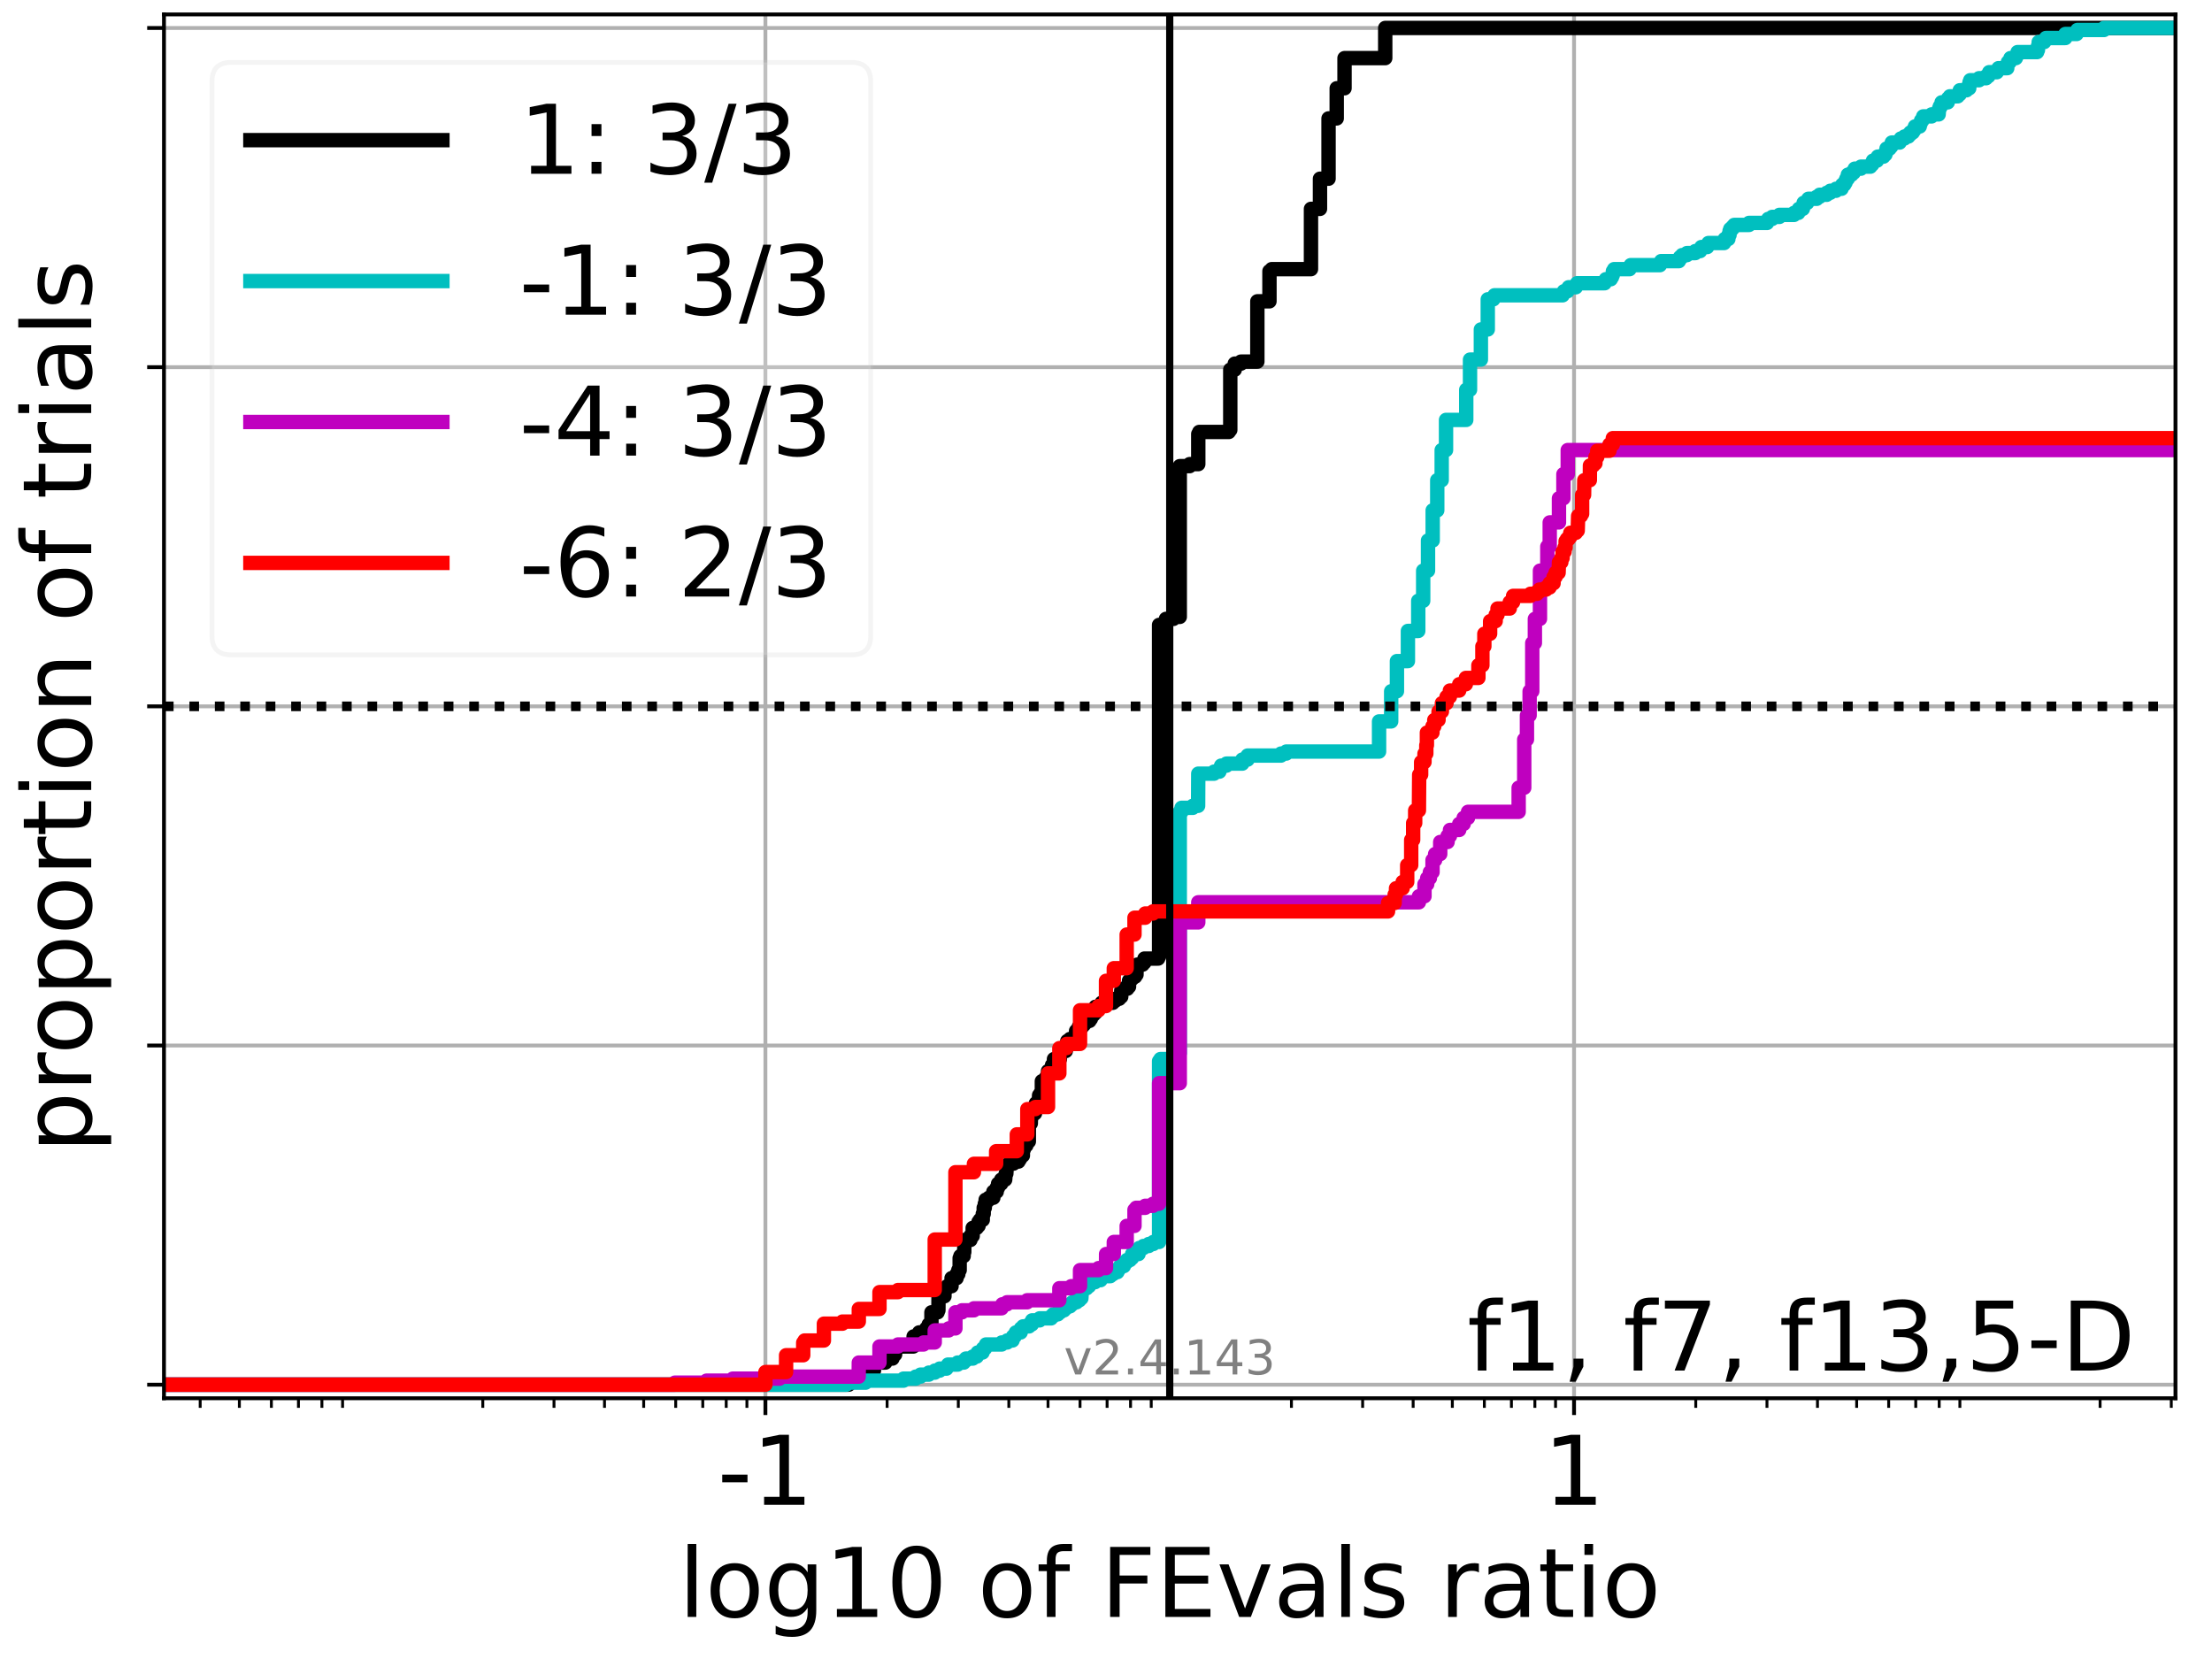 <?xml version="1.0" encoding="utf-8" standalone="no"?>
<!DOCTYPE svg PUBLIC "-//W3C//DTD SVG 1.1//EN"
  "http://www.w3.org/Graphics/SVG/1.1/DTD/svg11.dtd">
<!-- Created with matplotlib (https://matplotlib.org/) -->
<svg height="345.6pt" version="1.1" viewBox="0 0 460.8 345.6" width="460.8pt" xmlns="http://www.w3.org/2000/svg" xmlns:xlink="http://www.w3.org/1999/xlink">
 <defs>
  <style type="text/css">*{stroke-linecap:butt;stroke-linejoin:round;}</style>
 </defs>
 <g id="figure_1">
  <g id="patch_1">
   <path d="M 0 345.6 
L 460.8 345.6 
L 460.8 0 
L 0 0 
z
" style="fill:#ffffff;"/>
  </g>
  <g id="axes_1">
   <g id="patch_2">
    <path d="M 34.16 291.28 
L 453.192 291.28 
L 453.192 3 
L 34.16 3 
z
" style="fill:#ffffff;"/>
   </g>
   <g id="matplotlib.axis_1">
    <g id="xtick_1">
     <g id="line2d_1">
      <path clip-path="url(#p3377557154)" d="M 159.448 291.28 
L 159.448 3 
" style="fill:none;stroke:#b0b0b0;stroke-linecap:square;stroke-width:0.8;"/>
     </g>
     <g id="line2d_2">
      <defs>
       <path d="M 0 0 
L 0 3.5 
" id="mb25d0f4132" style="stroke:#000000;stroke-width:0.8;"/>
      </defs>
      <g>
       <use style="stroke:#000000;stroke-width:0.8;" x="159.448" xlink:href="#mb25d0f4132" y="291.28"/>
      </g>
     </g>
     <g id="text_1">
      <!-- -1 -->
      <g transform="translate(149.477 313.477)scale(0.2 -0.2)">
       <defs>
        <path d="M 4.891 31.391 
L 31.203 31.391 
L 31.203 23.391 
L 4.891 23.391 
z
" id="DejaVuSans-45"/>
        <path d="M 12.406 8.297 
L 28.516 8.297 
L 28.516 63.922 
L 10.984 60.406 
L 10.984 69.391 
L 28.422 72.906 
L 38.281 72.906 
L 38.281 8.297 
L 54.391 8.297 
L 54.391 0 
L 12.406 0 
z
" id="DejaVuSans-49"/>
       </defs>
       <use xlink:href="#DejaVuSans-45"/>
       <use x="36.084" xlink:href="#DejaVuSans-49"/>
      </g>
     </g>
    </g>
    <g id="xtick_2">
     <g id="line2d_3">
      <path clip-path="url(#p3377557154)" d="M 327.904 291.28 
L 327.904 3 
" style="fill:none;stroke:#b0b0b0;stroke-linecap:square;stroke-width:0.8;"/>
     </g>
     <g id="line2d_4">
      <g>
       <use style="stroke:#000000;stroke-width:0.8;" x="327.904" xlink:href="#mb25d0f4132" y="291.28"/>
      </g>
     </g>
     <g id="text_2">
      <!-- 1 -->
      <g transform="translate(321.542 313.477)scale(0.2 -0.2)">
       <use xlink:href="#DejaVuSans-49"/>
      </g>
     </g>
    </g>
    <g id="xtick_3">
     <g id="line2d_5">
      <defs>
       <path d="M 0 0 
L 0 2 
" id="meb11de35b5" style="stroke:#000000;stroke-width:0.6;"/>
      </defs>
      <g>
       <use style="stroke:#000000;stroke-width:0.6;" x="41.702" xlink:href="#meb11de35b5" y="291.28"/>
      </g>
     </g>
    </g>
    <g id="xtick_4">
     <g id="line2d_6">
      <g>
       <use style="stroke:#000000;stroke-width:0.6;" x="49.864" xlink:href="#meb11de35b5" y="291.28"/>
      </g>
     </g>
    </g>
    <g id="xtick_5">
     <g id="line2d_7">
      <g>
       <use style="stroke:#000000;stroke-width:0.6;" x="56.534" xlink:href="#meb11de35b5" y="291.28"/>
      </g>
     </g>
    </g>
    <g id="xtick_6">
     <g id="line2d_8">
      <g>
       <use style="stroke:#000000;stroke-width:0.6;" x="62.172" xlink:href="#meb11de35b5" y="291.28"/>
      </g>
     </g>
    </g>
    <g id="xtick_7">
     <g id="line2d_9">
      <g>
       <use style="stroke:#000000;stroke-width:0.6;" x="67.057" xlink:href="#meb11de35b5" y="291.28"/>
      </g>
     </g>
    </g>
    <g id="xtick_8">
     <g id="line2d_10">
      <g>
       <use style="stroke:#000000;stroke-width:0.6;" x="71.366" xlink:href="#meb11de35b5" y="291.28"/>
      </g>
     </g>
    </g>
    <g id="xtick_9">
     <g id="line2d_11">
      <g>
       <use style="stroke:#000000;stroke-width:0.6;" x="100.575" xlink:href="#meb11de35b5" y="291.28"/>
      </g>
     </g>
    </g>
    <g id="xtick_10">
     <g id="line2d_12">
      <g>
       <use style="stroke:#000000;stroke-width:0.6;" x="115.407" xlink:href="#meb11de35b5" y="291.28"/>
      </g>
     </g>
    </g>
    <g id="xtick_11">
     <g id="line2d_13">
      <g>
       <use style="stroke:#000000;stroke-width:0.6;" x="125.93" xlink:href="#meb11de35b5" y="291.28"/>
      </g>
     </g>
    </g>
    <g id="xtick_12">
     <g id="line2d_14">
      <g>
       <use style="stroke:#000000;stroke-width:0.6;" x="134.093" xlink:href="#meb11de35b5" y="291.28"/>
      </g>
     </g>
    </g>
    <g id="xtick_13">
     <g id="line2d_15">
      <g>
       <use style="stroke:#000000;stroke-width:0.6;" x="140.762" xlink:href="#meb11de35b5" y="291.28"/>
      </g>
     </g>
    </g>
    <g id="xtick_14">
     <g id="line2d_16">
      <g>
       <use style="stroke:#000000;stroke-width:0.6;" x="146.401" xlink:href="#meb11de35b5" y="291.28"/>
      </g>
     </g>
    </g>
    <g id="xtick_15">
     <g id="line2d_17">
      <g>
       <use style="stroke:#000000;stroke-width:0.6;" x="151.285" xlink:href="#meb11de35b5" y="291.28"/>
      </g>
     </g>
    </g>
    <g id="xtick_16">
     <g id="line2d_18">
      <g>
       <use style="stroke:#000000;stroke-width:0.6;" x="155.594" xlink:href="#meb11de35b5" y="291.28"/>
      </g>
     </g>
    </g>
    <g id="xtick_17">
     <g id="line2d_19">
      <g>
       <use style="stroke:#000000;stroke-width:0.6;" x="184.803" xlink:href="#meb11de35b5" y="291.28"/>
      </g>
     </g>
    </g>
    <g id="xtick_18">
     <g id="line2d_20">
      <g>
       <use style="stroke:#000000;stroke-width:0.6;" x="199.635" xlink:href="#meb11de35b5" y="291.28"/>
      </g>
     </g>
    </g>
    <g id="xtick_19">
     <g id="line2d_21">
      <g>
       <use style="stroke:#000000;stroke-width:0.6;" x="210.158" xlink:href="#meb11de35b5" y="291.28"/>
      </g>
     </g>
    </g>
    <g id="xtick_20">
     <g id="line2d_22">
      <g>
       <use style="stroke:#000000;stroke-width:0.6;" x="218.321" xlink:href="#meb11de35b5" y="291.28"/>
      </g>
     </g>
    </g>
    <g id="xtick_21">
     <g id="line2d_23">
      <g>
       <use style="stroke:#000000;stroke-width:0.6;" x="224.99" xlink:href="#meb11de35b5" y="291.28"/>
      </g>
     </g>
    </g>
    <g id="xtick_22">
     <g id="line2d_24">
      <g>
       <use style="stroke:#000000;stroke-width:0.6;" x="230.629" xlink:href="#meb11de35b5" y="291.28"/>
      </g>
     </g>
    </g>
    <g id="xtick_23">
     <g id="line2d_25">
      <g>
       <use style="stroke:#000000;stroke-width:0.6;" x="235.513" xlink:href="#meb11de35b5" y="291.28"/>
      </g>
     </g>
    </g>
    <g id="xtick_24">
     <g id="line2d_26">
      <g>
       <use style="stroke:#000000;stroke-width:0.6;" x="239.822" xlink:href="#meb11de35b5" y="291.28"/>
      </g>
     </g>
    </g>
    <g id="xtick_25">
     <g id="line2d_27">
      <g>
       <use style="stroke:#000000;stroke-width:0.6;" x="269.031" xlink:href="#meb11de35b5" y="291.28"/>
      </g>
     </g>
    </g>
    <g id="xtick_26">
     <g id="line2d_28">
      <g>
       <use style="stroke:#000000;stroke-width:0.6;" x="283.863" xlink:href="#meb11de35b5" y="291.28"/>
      </g>
     </g>
    </g>
    <g id="xtick_27">
     <g id="line2d_29">
      <g>
       <use style="stroke:#000000;stroke-width:0.6;" x="294.386" xlink:href="#meb11de35b5" y="291.28"/>
      </g>
     </g>
    </g>
    <g id="xtick_28">
     <g id="line2d_30">
      <g>
       <use style="stroke:#000000;stroke-width:0.6;" x="302.549" xlink:href="#meb11de35b5" y="291.28"/>
      </g>
     </g>
    </g>
    <g id="xtick_29">
     <g id="line2d_31">
      <g>
       <use style="stroke:#000000;stroke-width:0.6;" x="309.218" xlink:href="#meb11de35b5" y="291.28"/>
      </g>
     </g>
    </g>
    <g id="xtick_30">
     <g id="line2d_32">
      <g>
       <use style="stroke:#000000;stroke-width:0.6;" x="314.857" xlink:href="#meb11de35b5" y="291.28"/>
      </g>
     </g>
    </g>
    <g id="xtick_31">
     <g id="line2d_33">
      <g>
       <use style="stroke:#000000;stroke-width:0.6;" x="319.742" xlink:href="#meb11de35b5" y="291.28"/>
      </g>
     </g>
    </g>
    <g id="xtick_32">
     <g id="line2d_34">
      <g>
       <use style="stroke:#000000;stroke-width:0.6;" x="324.05" xlink:href="#meb11de35b5" y="291.28"/>
      </g>
     </g>
    </g>
    <g id="xtick_33">
     <g id="line2d_35">
      <g>
       <use style="stroke:#000000;stroke-width:0.6;" x="353.259" xlink:href="#meb11de35b5" y="291.28"/>
      </g>
     </g>
    </g>
    <g id="xtick_34">
     <g id="line2d_36">
      <g>
       <use style="stroke:#000000;stroke-width:0.6;" x="368.091" xlink:href="#meb11de35b5" y="291.28"/>
      </g>
     </g>
    </g>
    <g id="xtick_35">
     <g id="line2d_37">
      <g>
       <use style="stroke:#000000;stroke-width:0.6;" x="378.615" xlink:href="#meb11de35b5" y="291.28"/>
      </g>
     </g>
    </g>
    <g id="xtick_36">
     <g id="line2d_38">
      <g>
       <use style="stroke:#000000;stroke-width:0.6;" x="386.777" xlink:href="#meb11de35b5" y="291.28"/>
      </g>
     </g>
    </g>
    <g id="xtick_37">
     <g id="line2d_39">
      <g>
       <use style="stroke:#000000;stroke-width:0.6;" x="393.446" xlink:href="#meb11de35b5" y="291.28"/>
      </g>
     </g>
    </g>
    <g id="xtick_38">
     <g id="line2d_40">
      <g>
       <use style="stroke:#000000;stroke-width:0.6;" x="399.085" xlink:href="#meb11de35b5" y="291.28"/>
      </g>
     </g>
    </g>
    <g id="xtick_39">
     <g id="line2d_41">
      <g>
       <use style="stroke:#000000;stroke-width:0.6;" x="403.97" xlink:href="#meb11de35b5" y="291.28"/>
      </g>
     </g>
    </g>
    <g id="xtick_40">
     <g id="line2d_42">
      <g>
       <use style="stroke:#000000;stroke-width:0.6;" x="408.278" xlink:href="#meb11de35b5" y="291.28"/>
      </g>
     </g>
    </g>
    <g id="xtick_41">
     <g id="line2d_43">
      <g>
       <use style="stroke:#000000;stroke-width:0.6;" x="437.488" xlink:href="#meb11de35b5" y="291.28"/>
      </g>
     </g>
    </g>
    <g id="xtick_42">
     <g id="line2d_44">
      <g>
       <use style="stroke:#000000;stroke-width:0.6;" x="452.319" xlink:href="#meb11de35b5" y="291.28"/>
      </g>
     </g>
    </g>
    <g id="text_3">
     <!-- log10 of FEvals ratio -->
     <g transform="translate(141.371 336.833)scale(0.2 -0.2)">
      <defs>
       <path d="M 9.422 75.984 
L 18.406 75.984 
L 18.406 0 
L 9.422 0 
z
" id="DejaVuSans-108"/>
       <path d="M 30.609 48.391 
Q 23.391 48.391 19.188 42.75 
Q 14.984 37.109 14.984 27.297 
Q 14.984 17.484 19.156 11.844 
Q 23.344 6.203 30.609 6.203 
Q 37.797 6.203 41.984 11.859 
Q 46.188 17.531 46.188 27.297 
Q 46.188 37.016 41.984 42.703 
Q 37.797 48.391 30.609 48.391 
z
M 30.609 56 
Q 42.328 56 49.016 48.375 
Q 55.719 40.766 55.719 27.297 
Q 55.719 13.875 49.016 6.219 
Q 42.328 -1.422 30.609 -1.422 
Q 18.844 -1.422 12.172 6.219 
Q 5.516 13.875 5.516 27.297 
Q 5.516 40.766 12.172 48.375 
Q 18.844 56 30.609 56 
z
" id="DejaVuSans-111"/>
       <path d="M 45.406 27.984 
Q 45.406 37.75 41.375 43.109 
Q 37.359 48.484 30.078 48.484 
Q 22.859 48.484 18.828 43.109 
Q 14.797 37.75 14.797 27.984 
Q 14.797 18.266 18.828 12.891 
Q 22.859 7.516 30.078 7.516 
Q 37.359 7.516 41.375 12.891 
Q 45.406 18.266 45.406 27.984 
z
M 54.391 6.781 
Q 54.391 -7.172 48.188 -13.984 
Q 42 -20.797 29.203 -20.797 
Q 24.469 -20.797 20.266 -20.094 
Q 16.062 -19.391 12.109 -17.922 
L 12.109 -9.188 
Q 16.062 -11.328 19.922 -12.344 
Q 23.781 -13.375 27.781 -13.375 
Q 36.625 -13.375 41.016 -8.766 
Q 45.406 -4.156 45.406 5.172 
L 45.406 9.625 
Q 42.625 4.781 38.281 2.391 
Q 33.938 0 27.875 0 
Q 17.828 0 11.672 7.656 
Q 5.516 15.328 5.516 27.984 
Q 5.516 40.672 11.672 48.328 
Q 17.828 56 27.875 56 
Q 33.938 56 38.281 53.609 
Q 42.625 51.219 45.406 46.391 
L 45.406 54.688 
L 54.391 54.688 
z
" id="DejaVuSans-103"/>
       <path d="M 31.781 66.406 
Q 24.172 66.406 20.328 58.906 
Q 16.5 51.422 16.5 36.375 
Q 16.5 21.391 20.328 13.891 
Q 24.172 6.391 31.781 6.391 
Q 39.453 6.391 43.281 13.891 
Q 47.125 21.391 47.125 36.375 
Q 47.125 51.422 43.281 58.906 
Q 39.453 66.406 31.781 66.406 
z
M 31.781 74.219 
Q 44.047 74.219 50.516 64.516 
Q 56.984 54.828 56.984 36.375 
Q 56.984 17.969 50.516 8.266 
Q 44.047 -1.422 31.781 -1.422 
Q 19.531 -1.422 13.062 8.266 
Q 6.594 17.969 6.594 36.375 
Q 6.594 54.828 13.062 64.516 
Q 19.531 74.219 31.781 74.219 
z
" id="DejaVuSans-48"/>
       <path id="DejaVuSans-32"/>
       <path d="M 37.109 75.984 
L 37.109 68.5 
L 28.516 68.5 
Q 23.688 68.5 21.797 66.547 
Q 19.922 64.594 19.922 59.516 
L 19.922 54.688 
L 34.719 54.688 
L 34.719 47.703 
L 19.922 47.703 
L 19.922 0 
L 10.891 0 
L 10.891 47.703 
L 2.297 47.703 
L 2.297 54.688 
L 10.891 54.688 
L 10.891 58.5 
Q 10.891 67.625 15.141 71.797 
Q 19.391 75.984 28.609 75.984 
z
" id="DejaVuSans-102"/>
       <path d="M 9.812 72.906 
L 51.703 72.906 
L 51.703 64.594 
L 19.672 64.594 
L 19.672 43.109 
L 48.578 43.109 
L 48.578 34.812 
L 19.672 34.812 
L 19.672 0 
L 9.812 0 
z
" id="DejaVuSans-70"/>
       <path d="M 9.812 72.906 
L 55.906 72.906 
L 55.906 64.594 
L 19.672 64.594 
L 19.672 43.016 
L 54.391 43.016 
L 54.391 34.719 
L 19.672 34.719 
L 19.672 8.297 
L 56.781 8.297 
L 56.781 0 
L 9.812 0 
z
" id="DejaVuSans-69"/>
       <path d="M 2.984 54.688 
L 12.5 54.688 
L 29.594 8.797 
L 46.688 54.688 
L 56.203 54.688 
L 35.688 0 
L 23.484 0 
z
" id="DejaVuSans-118"/>
       <path d="M 34.281 27.484 
Q 23.391 27.484 19.188 25 
Q 14.984 22.516 14.984 16.5 
Q 14.984 11.719 18.141 8.906 
Q 21.297 6.109 26.703 6.109 
Q 34.188 6.109 38.703 11.406 
Q 43.219 16.703 43.219 25.484 
L 43.219 27.484 
z
M 52.203 31.203 
L 52.203 0 
L 43.219 0 
L 43.219 8.297 
Q 40.141 3.328 35.547 0.953 
Q 30.953 -1.422 24.312 -1.422 
Q 15.922 -1.422 10.953 3.297 
Q 6 8.016 6 15.922 
Q 6 25.141 12.172 29.828 
Q 18.359 34.516 30.609 34.516 
L 43.219 34.516 
L 43.219 35.406 
Q 43.219 41.609 39.141 45 
Q 35.062 48.391 27.688 48.391 
Q 23 48.391 18.547 47.266 
Q 14.109 46.141 10.016 43.891 
L 10.016 52.203 
Q 14.938 54.109 19.578 55.047 
Q 24.219 56 28.609 56 
Q 40.484 56 46.344 49.844 
Q 52.203 43.703 52.203 31.203 
z
" id="DejaVuSans-97"/>
       <path d="M 44.281 53.078 
L 44.281 44.578 
Q 40.484 46.531 36.375 47.5 
Q 32.281 48.484 27.875 48.484 
Q 21.188 48.484 17.844 46.438 
Q 14.5 44.391 14.5 40.281 
Q 14.5 37.156 16.891 35.375 
Q 19.281 33.594 26.516 31.984 
L 29.594 31.297 
Q 39.156 29.25 43.188 25.516 
Q 47.219 21.781 47.219 15.094 
Q 47.219 7.469 41.188 3.016 
Q 35.156 -1.422 24.609 -1.422 
Q 20.219 -1.422 15.453 -0.562 
Q 10.688 0.297 5.422 2 
L 5.422 11.281 
Q 10.406 8.688 15.234 7.391 
Q 20.062 6.109 24.812 6.109 
Q 31.156 6.109 34.562 8.281 
Q 37.984 10.453 37.984 14.406 
Q 37.984 18.062 35.516 20.016 
Q 33.062 21.969 24.703 23.781 
L 21.578 24.516 
Q 13.234 26.266 9.516 29.906 
Q 5.812 33.547 5.812 39.891 
Q 5.812 47.609 11.281 51.797 
Q 16.75 56 26.812 56 
Q 31.781 56 36.172 55.266 
Q 40.578 54.547 44.281 53.078 
z
" id="DejaVuSans-115"/>
       <path d="M 41.109 46.297 
Q 39.594 47.172 37.812 47.578 
Q 36.031 48 33.891 48 
Q 26.266 48 22.188 43.047 
Q 18.109 38.094 18.109 28.812 
L 18.109 0 
L 9.078 0 
L 9.078 54.688 
L 18.109 54.688 
L 18.109 46.188 
Q 20.953 51.172 25.484 53.578 
Q 30.031 56 36.531 56 
Q 37.453 56 38.578 55.875 
Q 39.703 55.766 41.062 55.516 
z
" id="DejaVuSans-114"/>
       <path d="M 18.312 70.219 
L 18.312 54.688 
L 36.812 54.688 
L 36.812 47.703 
L 18.312 47.703 
L 18.312 18.016 
Q 18.312 11.328 20.141 9.422 
Q 21.969 7.516 27.594 7.516 
L 36.812 7.516 
L 36.812 0 
L 27.594 0 
Q 17.188 0 13.234 3.875 
Q 9.281 7.766 9.281 18.016 
L 9.281 47.703 
L 2.688 47.703 
L 2.688 54.688 
L 9.281 54.688 
L 9.281 70.219 
z
" id="DejaVuSans-116"/>
       <path d="M 9.422 54.688 
L 18.406 54.688 
L 18.406 0 
L 9.422 0 
z
M 9.422 75.984 
L 18.406 75.984 
L 18.406 64.594 
L 9.422 64.594 
z
" id="DejaVuSans-105"/>
      </defs>
      <use xlink:href="#DejaVuSans-108"/>
      <use x="27.783" xlink:href="#DejaVuSans-111"/>
      <use x="88.965" xlink:href="#DejaVuSans-103"/>
      <use x="152.441" xlink:href="#DejaVuSans-49"/>
      <use x="216.064" xlink:href="#DejaVuSans-48"/>
      <use x="279.688" xlink:href="#DejaVuSans-32"/>
      <use x="311.475" xlink:href="#DejaVuSans-111"/>
      <use x="372.656" xlink:href="#DejaVuSans-102"/>
      <use x="407.861" xlink:href="#DejaVuSans-32"/>
      <use x="439.648" xlink:href="#DejaVuSans-70"/>
      <use x="497.168" xlink:href="#DejaVuSans-69"/>
      <use x="560.352" xlink:href="#DejaVuSans-118"/>
      <use x="619.531" xlink:href="#DejaVuSans-97"/>
      <use x="680.811" xlink:href="#DejaVuSans-108"/>
      <use x="708.594" xlink:href="#DejaVuSans-115"/>
      <use x="760.693" xlink:href="#DejaVuSans-32"/>
      <use x="792.48" xlink:href="#DejaVuSans-114"/>
      <use x="833.594" xlink:href="#DejaVuSans-97"/>
      <use x="894.873" xlink:href="#DejaVuSans-116"/>
      <use x="934.082" xlink:href="#DejaVuSans-105"/>
      <use x="961.865" xlink:href="#DejaVuSans-111"/>
     </g>
    </g>
   </g>
   <g id="matplotlib.axis_2">
    <g id="ytick_1">
     <g id="line2d_45">
      <path clip-path="url(#p3377557154)" d="M 34.16 288.454 
L 453.192 288.454 
" style="fill:none;stroke:#b0b0b0;stroke-linecap:square;stroke-width:0.8;"/>
     </g>
     <g id="line2d_46">
      <defs>
       <path d="M 0 0 
L -3.5 0 
" id="m5f51e1c3dc" style="stroke:#000000;stroke-width:0.8;"/>
      </defs>
      <g>
       <use style="stroke:#000000;stroke-width:0.8;" x="34.16" xlink:href="#m5f51e1c3dc" y="288.454"/>
      </g>
     </g>
    </g>
    <g id="ytick_2">
     <g id="line2d_47">
      <path clip-path="url(#p3377557154)" d="M 34.16 217.797 
L 453.192 217.797 
" style="fill:none;stroke:#b0b0b0;stroke-linecap:square;stroke-width:0.8;"/>
     </g>
     <g id="line2d_48">
      <g>
       <use style="stroke:#000000;stroke-width:0.8;" x="34.16" xlink:href="#m5f51e1c3dc" y="217.797"/>
      </g>
     </g>
    </g>
    <g id="ytick_3">
     <g id="line2d_49">
      <path clip-path="url(#p3377557154)" d="M 34.16 147.14 
L 453.192 147.14 
" style="fill:none;stroke:#b0b0b0;stroke-linecap:square;stroke-width:0.8;"/>
     </g>
     <g id="line2d_50">
      <g>
       <use style="stroke:#000000;stroke-width:0.8;" x="34.16" xlink:href="#m5f51e1c3dc" y="147.14"/>
      </g>
     </g>
    </g>
    <g id="ytick_4">
     <g id="line2d_51">
      <path clip-path="url(#p3377557154)" d="M 34.16 76.483 
L 453.192 76.483 
" style="fill:none;stroke:#b0b0b0;stroke-linecap:square;stroke-width:0.8;"/>
     </g>
     <g id="line2d_52">
      <g>
       <use style="stroke:#000000;stroke-width:0.8;" x="34.16" xlink:href="#m5f51e1c3dc" y="76.483"/>
      </g>
     </g>
    </g>
    <g id="ytick_5">
     <g id="line2d_53">
      <path clip-path="url(#p3377557154)" d="M 34.16 5.826 
L 453.192 5.826 
" style="fill:none;stroke:#b0b0b0;stroke-linecap:square;stroke-width:0.8;"/>
     </g>
     <g id="line2d_54">
      <g>
       <use style="stroke:#000000;stroke-width:0.8;" x="34.16" xlink:href="#m5f51e1c3dc" y="5.826"/>
      </g>
     </g>
    </g>
    <g id="text_4">
     <!-- proportion of trials -->
     <g transform="translate(19.001 240.146)rotate(-90)scale(0.2 -0.2)">
      <defs>
       <path d="M 18.109 8.203 
L 18.109 -20.797 
L 9.078 -20.797 
L 9.078 54.688 
L 18.109 54.688 
L 18.109 46.391 
Q 20.953 51.266 25.266 53.625 
Q 29.594 56 35.594 56 
Q 45.562 56 51.781 48.094 
Q 58.016 40.188 58.016 27.297 
Q 58.016 14.406 51.781 6.484 
Q 45.562 -1.422 35.594 -1.422 
Q 29.594 -1.422 25.266 0.953 
Q 20.953 3.328 18.109 8.203 
z
M 48.688 27.297 
Q 48.688 37.203 44.609 42.844 
Q 40.531 48.484 33.406 48.484 
Q 26.266 48.484 22.188 42.844 
Q 18.109 37.203 18.109 27.297 
Q 18.109 17.391 22.188 11.75 
Q 26.266 6.109 33.406 6.109 
Q 40.531 6.109 44.609 11.75 
Q 48.688 17.391 48.688 27.297 
z
" id="DejaVuSans-112"/>
       <path d="M 54.891 33.016 
L 54.891 0 
L 45.906 0 
L 45.906 32.719 
Q 45.906 40.484 42.875 44.328 
Q 39.844 48.188 33.797 48.188 
Q 26.516 48.188 22.312 43.547 
Q 18.109 38.922 18.109 30.906 
L 18.109 0 
L 9.078 0 
L 9.078 54.688 
L 18.109 54.688 
L 18.109 46.188 
Q 21.344 51.125 25.703 53.562 
Q 30.078 56 35.797 56 
Q 45.219 56 50.047 50.172 
Q 54.891 44.344 54.891 33.016 
z
" id="DejaVuSans-110"/>
      </defs>
      <use xlink:href="#DejaVuSans-112"/>
      <use x="63.477" xlink:href="#DejaVuSans-114"/>
      <use x="102.34" xlink:href="#DejaVuSans-111"/>
      <use x="163.521" xlink:href="#DejaVuSans-112"/>
      <use x="226.998" xlink:href="#DejaVuSans-111"/>
      <use x="288.18" xlink:href="#DejaVuSans-114"/>
      <use x="329.293" xlink:href="#DejaVuSans-116"/>
      <use x="368.502" xlink:href="#DejaVuSans-105"/>
      <use x="396.285" xlink:href="#DejaVuSans-111"/>
      <use x="457.467" xlink:href="#DejaVuSans-110"/>
      <use x="520.846" xlink:href="#DejaVuSans-32"/>
      <use x="552.633" xlink:href="#DejaVuSans-111"/>
      <use x="613.814" xlink:href="#DejaVuSans-102"/>
      <use x="649.02" xlink:href="#DejaVuSans-32"/>
      <use x="680.807" xlink:href="#DejaVuSans-116"/>
      <use x="720.016" xlink:href="#DejaVuSans-114"/>
      <use x="761.129" xlink:href="#DejaVuSans-105"/>
      <use x="788.912" xlink:href="#DejaVuSans-97"/>
      <use x="850.191" xlink:href="#DejaVuSans-108"/>
      <use x="877.975" xlink:href="#DejaVuSans-115"/>
     </g>
    </g>
   </g>
   <g id="line2d_55">
    <path clip-path="url(#p3377557154)" d="M 34.16 288.454 
L 176.803 288.454 
L 176.803 287.616 
L 180.585 287.616 
L 180.657 285.523 
L 182.063 285.523 
L 182.063 283.848 
L 184.439 283.848 
L 184.439 283.011 
L 185.917 283.011 
L 185.917 282.173 
L 186.466 282.173 
L 186.466 280.498 
L 190.255 280.498 
L 190.32 278.405 
L 191.472 278.405 
L 191.472 277.567 
L 192.966 277.567 
L 192.966 276.73 
L 193.477 276.73 
L 193.477 275.893 
L 194.036 275.893 
L 194.036 273.38 
L 195.326 273.38 
L 195.326 272.962 
L 195.489 272.962 
L 195.514 270.031 
L 196.747 270.031 
L 196.747 268.356 
L 197.331 268.356 
L 197.331 267.937 
L 198.225 267.937 
L 198.225 266.262 
L 199.271 266.262 
L 199.271 265.425 
L 199.635 265.425 
L 199.635 264.587 
L 199.917 264.587 
L 199.917 262.075 
L 200.068 262.075 
L 200.068 261.656 
L 200.749 261.656 
L 200.749 260.819 
L 200.875 260.819 
L 200.875 258.307 
L 202.159 258.307 
L 202.159 257.469 
L 202.628 257.469 
L 202.628 255.795 
L 203.489 255.795 
L 203.489 255.376 
L 203.849 255.376 
L 203.849 254.538 
L 204.136 254.538 
L 204.136 254.12 
L 204.729 254.12 
L 204.729 252.864 
L 204.924 252.864 
L 204.924 251.607 
L 205.152 251.607 
L 205.152 250.77 
L 205.328 250.77 
L 205.328 249.933 
L 206.013 249.933 
L 206.013 249.514 
L 206.929 249.514 
L 206.929 248.258 
L 207.634 248.258 
L 207.634 247.42 
L 207.918 247.42 
L 207.918 246.583 
L 208.568 246.583 
L 208.568 245.746 
L 209.396 245.746 
L 209.499 244.489 
L 209.639 244.489 
L 209.73 242.815 
L 210.158 242.815 
L 210.158 242.396 
L 211.125 242.396 
L 211.125 241.977 
L 212.163 241.977 
L 212.163 241.559 
L 212.422 241.559 
L 212.422 241.14 
L 212.682 241.14 
L 212.682 240.721 
L 213.086 240.721 
L 213.086 239.465 
L 213.281 239.465 
L 213.281 238.628 
L 213.799 238.628 
L 213.799 237.79 
L 214.326 237.79 
L 214.326 234.022 
L 214.737 234.022 
L 214.759 232.766 
L 214.907 232.766 
L 214.907 231.928 
L 215.61 231.928 
L 215.61 230.672 
L 215.797 230.672 
L 215.797 229.835 
L 216.385 229.835 
L 216.464 228.16 
L 216.742 228.16 
L 216.742 227.741 
L 217.037 227.741 
L 217.037 225.229 
L 217.942 225.229 
L 217.942 224.392 
L 218.321 224.392 
L 218.321 223.135 
L 218.805 223.135 
L 218.805 222.717 
L 219.162 222.717 
L 219.162 221.879 
L 219.561 221.879 
L 219.561 220.623 
L 220.788 220.623 
L 220.845 218.948 
L 222.019 218.948 
L 222.019 217.692 
L 222.345 217.692 
L 222.345 216.855 
L 222.899 216.855 
L 222.899 216.436 
L 224.139 216.436 
L 224.168 214.761 
L 224.73 214.761 
L 224.73 213.924 
L 225.423 213.924 
L 225.423 213.505 
L 225.794 213.505 
L 225.794 213.086 
L 226.173 213.086 
L 226.173 212.668 
L 226.968 212.668 
L 226.968 212.249 
L 227.253 212.249 
L 227.351 211.412 
L 227.799 211.412 
L 227.799 210.993 
L 228.208 210.993 
L 228.208 209.737 
L 229.356 209.737 
L 229.356 209.318 
L 229.492 209.318 
L 229.492 208.899 
L 231.832 208.899 
L 231.832 208.481 
L 232.331 208.481 
L 232.331 208.062 
L 233.153 208.062 
L 233.153 207.643 
L 233.571 207.643 
L 233.571 206.387 
L 233.957 206.387 
L 233.957 205.968 
L 234.854 205.968 
L 234.854 205.55 
L 235.197 205.55 
L 235.197 204.294 
L 235.513 204.294 
L 235.513 203.875 
L 235.901 203.875 
L 235.901 203.456 
L 236.48 203.456 
L 236.48 203.037 
L 236.754 203.037 
L 236.754 201.781 
L 236.934 201.781 
L 236.934 200.944 
L 238.037 200.944 
L 238.037 200.525 
L 238.412 200.525 
L 238.412 199.688 
L 241.263 199.688 
L 241.263 199.269 
L 241.458 199.269 
L 241.458 130.182 
L 242.815 130.182 
L 242.889 128.926 
L 244.446 128.926 
L 244.446 128.508 
L 245.767 128.508 
L 245.767 97.104 
L 247.822 97.104 
L 247.822 96.686 
L 249.621 96.686 
L 249.621 90.405 
L 249.826 90.405 
L 249.826 89.986 
L 255.984 89.986 
L 255.984 89.568 
L 256.29 89.568 
L 256.29 77.007 
L 257.224 77.007 
L 257.224 75.75 
L 258.508 75.75 
L 258.508 75.332 
L 261.929 75.332 
L 261.929 62.77 
L 264.453 62.77 
L 264.453 56.49 
L 264.917 56.49 
L 264.917 56.071 
L 273.1 56.071 
L 273.1 43.51 
L 274.976 43.51 
L 274.976 37.229 
L 276.761 37.229 
L 276.761 24.668 
L 278.463 24.668 
L 278.463 18.387 
L 280.089 18.387 
L 280.089 12.107 
L 288.568 12.107 
L 288.568 5.826 
L 453.192 5.826 
L 453.192 5.826 
" style="fill:none;stroke:#000000;stroke-linecap:square;stroke-width:3;"/>
   </g>
   <g id="line2d_56">
    <path clip-path="url(#p3377557154)" style="fill:none;stroke:#000000;stroke-linecap:square;stroke-width:3;"/>
   </g>
   <g id="line2d_57">
    <path clip-path="url(#p3377557154)" d="M 34.16 288.454 
L 176.304 288.454 
L 176.304 288.035 
L 180.299 288.035 
L 180.299 287.616 
L 188.208 287.616 
L 188.208 287.198 
L 190.748 287.198 
L 190.748 286.779 
L 191.755 286.779 
L 191.755 286.36 
L 193.497 286.36 
L 193.497 285.941 
L 194.742 285.941 
L 194.742 285.523 
L 195.749 285.523 
L 195.749 285.104 
L 197.175 285.104 
L 197.175 284.685 
L 197.492 284.685 
L 197.492 284.267 
L 199.494 284.267 
L 199.494 283.848 
L 200.778 283.848 
L 200.778 283.429 
L 201.216 283.429 
L 201.216 283.011 
L 202.652 283.011 
L 202.652 282.592 
L 203.489 282.592 
L 203.489 282.173 
L 203.659 282.173 
L 203.659 281.754 
L 204.681 281.754 
L 204.773 280.917 
L 205.211 280.917 
L 205.211 280.498 
L 205.401 280.498 
L 205.401 280.08 
L 208.675 280.08 
L 208.675 279.661 
L 209.822 279.661 
L 209.822 279.242 
L 210.931 279.242 
L 211.012 278.405 
L 211.398 278.405 
L 211.398 277.986 
L 211.618 277.986 
L 211.618 277.567 
L 212.625 277.567 
L 212.682 276.73 
L 213.12 276.73 
L 213.12 276.311 
L 214.367 276.311 
L 214.367 275.893 
L 214.962 275.893 
L 215.007 275.055 
L 216.584 275.055 
L 216.584 274.636 
L 218.957 274.636 
L 218.957 274.218 
L 219.391 274.218 
L 219.391 273.799 
L 220.365 273.799 
L 220.365 273.38 
L 220.87 273.38 
L 220.87 272.962 
L 221.649 272.962 
L 221.649 272.543 
L 222.087 272.543 
L 222.087 272.124 
L 222.916 272.124 
L 222.916 271.705 
L 223.386 271.705 
L 223.386 271.287 
L 224.266 271.287 
L 224.266 270.868 
L 224.864 270.868 
L 224.864 270.449 
L 225.273 270.449 
L 225.374 268.774 
L 225.551 268.774 
L 225.551 268.356 
L 226.381 268.356 
L 226.381 267.937 
L 226.866 267.937 
L 226.866 267.518 
L 227.015 267.518 
L 227.015 267.1 
L 228.123 267.1 
L 228.123 266.681 
L 229.267 266.681 
L 229.267 265.844 
L 231.295 265.844 
L 231.295 265.425 
L 231.883 265.425 
L 231.883 265.006 
L 232.774 265.006 
L 232.774 264.587 
L 233.012 264.587 
L 233.012 264.169 
L 233.329 264.169 
L 233.329 263.75 
L 234.121 263.75 
L 234.121 263.331 
L 234.296 263.331 
L 234.296 262.913 
L 234.734 262.913 
L 234.734 262.494 
L 235.404 262.494 
L 235.404 262.075 
L 235.833 262.075 
L 235.843 261.238 
L 237.176 261.238 
L 237.176 260.4 
L 237.323 260.4 
L 237.323 259.982 
L 238.198 259.982 
L 238.198 259.563 
L 239.307 259.563 
L 239.307 259.144 
L 240.262 259.144 
L 240.262 258.726 
L 241.458 258.726 
L 241.458 221.042 
L 241.74 221.042 
L 241.74 220.623 
L 244.53 220.623 
L 244.53 220.204 
L 245.233 220.204 
L 245.233 219.786 
L 245.639 219.786 
L 245.639 219.367 
L 245.767 219.367 
L 245.767 169.122 
L 246.143 169.122 
L 246.143 168.285 
L 248.48 168.285 
L 248.48 167.866 
L 249.589 167.866 
L 249.621 161.167 
L 252.909 161.167 
L 252.909 160.748 
L 254.018 160.748 
L 254.018 160.329 
L 254.199 160.329 
L 254.199 159.911 
L 254.387 159.911 
L 254.387 159.492 
L 255.496 159.492 
L 255.496 159.073 
L 258.79 159.073 
L 258.79 158.236 
L 259.899 158.236 
L 259.899 157.398 
L 266.847 157.398 
L 266.847 156.98 
L 267.955 156.98 
L 267.955 156.561 
L 287.284 156.561 
L 287.284 150.28 
L 289.808 150.28 
L 289.808 144 
L 291.007 144 
L 291.007 137.719 
L 293.294 137.719 
L 293.294 131.438 
L 295.447 131.438 
L 295.447 125.158 
L 296.477 125.158 
L 296.477 118.877 
L 297.48 118.877 
L 297.48 112.597 
L 298.455 112.597 
L 298.455 106.316 
L 299.405 106.316 
L 299.405 100.035 
L 300.331 100.035 
L 300.331 93.755 
L 301.235 93.755 
L 301.235 87.474 
L 305.444 87.474 
L 305.444 81.194 
L 306.231 81.194 
L 306.231 74.913 
L 308.494 74.913 
L 308.494 68.632 
L 309.929 68.632 
L 309.929 62.352 
L 311.084 62.352 
L 311.084 61.933 
L 311.331 61.933 
L 311.331 61.514 
L 325.528 61.514 
L 325.528 61.096 
L 325.774 61.096 
L 325.774 60.677 
L 326.535 60.677 
L 326.535 60.258 
L 326.781 60.258 
L 326.781 59.84 
L 328.277 59.84 
L 328.277 59.421 
L 328.523 59.421 
L 328.523 59.002 
L 334.274 59.002 
L 334.274 58.583 
L 334.521 58.583 
L 334.521 58.165 
L 335.558 58.165 
L 335.558 57.746 
L 335.805 57.746 
L 335.805 57.327 
L 335.968 57.327 
L 335.996 56.49 
L 336.243 56.49 
L 336.243 56.071 
L 339.461 56.071 
L 339.461 55.652 
L 339.707 55.652 
L 339.707 55.234 
L 345.792 55.234 
L 345.792 54.815 
L 346.039 54.815 
L 346.039 54.396 
L 349.742 54.396 
L 349.742 53.978 
L 349.989 53.978 
L 349.989 53.559 
L 350.412 53.559 
L 350.412 53.14 
L 351.419 53.14 
L 351.419 52.721 
L 353.161 52.721 
L 353.161 52.303 
L 354.171 52.303 
L 354.171 51.884 
L 354.418 51.884 
L 354.418 51.465 
L 355.65 51.465 
L 355.65 51.047 
L 355.896 51.047 
L 355.896 50.628 
L 359.159 50.628 
L 359.159 50.209 
L 359.291 50.209 
L 359.291 49.791 
L 360.053 49.791 
L 360.053 48.953 
L 360.299 48.953 
L 360.299 48.116 
L 360.442 48.116 
L 360.442 47.697 
L 360.88 47.697 
L 360.88 47.278 
L 361.261 47.278 
L 361.261 46.86 
L 364.345 46.86 
L 364.345 46.441 
L 368.109 46.441 
L 368.109 46.022 
L 368.355 46.022 
L 368.355 45.603 
L 369.179 45.603 
L 369.179 45.185 
L 370.676 45.185 
L 370.676 44.766 
L 373.735 44.766 
L 373.735 44.347 
L 374.627 44.347 
L 374.627 43.929 
L 374.742 43.929 
L 374.742 43.51 
L 375.572 43.51 
L 375.572 43.091 
L 375.705 43.091 
L 375.73 42.254 
L 376.484 42.254 
L 376.484 41.835 
L 376.711 41.835 
L 376.711 41.416 
L 378.454 41.416 
L 378.454 40.998 
L 379.056 40.998 
L 379.056 40.579 
L 380.534 40.579 
L 380.534 40.16 
L 381.281 40.16 
L 381.281 39.742 
L 382.481 39.742 
L 382.481 39.323 
L 383.623 39.323 
L 383.623 38.904 
L 383.765 38.904 
L 383.765 38.485 
L 384.203 38.485 
L 384.203 38.067 
L 384.451 38.067 
L 384.451 37.648 
L 384.629 37.648 
L 384.629 37.229 
L 384.937 37.229 
L 384.937 36.392 
L 385.735 36.392 
L 385.735 35.973 
L 386.173 35.973 
L 386.173 35.554 
L 386.372 35.554 
L 386.372 35.136 
L 387.667 35.136 
L 387.667 34.717 
L 389.637 34.717 
L 389.637 34.298 
L 390.016 34.298 
L 390.016 33.88 
L 390.173 33.88 
L 390.173 33.461 
L 391.023 33.461 
L 391.023 33.042 
L 391.18 33.042 
L 391.18 32.624 
L 392.369 32.624 
L 392.369 32.205 
L 392.765 32.205 
L 392.765 31.786 
L 392.922 31.786 
L 392.993 30.949 
L 393.653 30.949 
L 393.653 30.53 
L 393.999 30.53 
L 394.091 29.693 
L 395.724 29.693 
L 395.724 29.274 
L 395.969 29.274 
L 395.969 28.855 
L 396.731 28.855 
L 396.731 28.436 
L 397.555 28.436 
L 397.555 28.018 
L 397.949 28.018 
L 397.949 27.599 
L 398.473 27.599 
L 398.473 27.18 
L 398.763 27.18 
L 398.763 26.762 
L 398.92 26.762 
L 398.92 26.343 
L 399.919 26.343 
L 399.919 25.924 
L 400.046 25.924 
L 400.046 25.506 
L 400.203 25.506 
L 400.203 25.087 
L 400.484 25.087 
L 400.484 24.668 
L 400.641 24.668 
L 400.641 24.249 
L 402.378 24.249 
L 402.378 23.831 
L 403.857 23.831 
L 403.949 22.575 
L 404.106 22.575 
L 404.106 22.156 
L 404.348 22.156 
L 404.348 21.737 
L 404.471 21.737 
L 404.471 21.318 
L 405.755 21.318 
L 405.826 20.481 
L 406.193 20.481 
L 406.193 20.062 
L 407.837 20.062 
L 407.837 19.644 
L 408.259 19.644 
L 408.259 18.806 
L 409.657 18.806 
L 409.657 18.387 
L 410.229 18.387 
L 410.28 17.131 
L 410.438 17.131 
L 410.438 16.713 
L 412.266 16.713 
L 412.266 16.294 
L 413.744 16.294 
L 413.744 15.875 
L 414.231 15.875 
L 414.231 15.457 
L 414.388 15.457 
L 414.388 15.038 
L 415.989 15.038 
L 415.989 14.619 
L 416.316 14.619 
L 416.316 14.2 
L 418.147 14.2 
L 418.147 13.363 
L 418.286 13.363 
L 418.286 12.944 
L 418.66 12.944 
L 418.66 12.526 
L 418.817 12.526 
L 418.817 12.107 
L 419.939 12.107 
L 419.939 11.688 
L 420.138 11.688 
L 420.138 11.269 
L 420.295 11.269 
L 420.295 10.851 
L 424.368 10.851 
L 424.368 10.432 
L 424.541 10.432 
L 424.541 9.595 
L 424.698 9.595 
L 424.698 8.757 
L 425.846 8.757 
L 425.846 8.339 
L 426.204 8.339 
L 426.204 7.92 
L 430.249 7.92 
L 430.249 7.082 
L 432.597 7.082 
L 432.597 6.664 
L 432.754 6.664 
L 432.754 6.245 
L 438.305 6.245 
L 438.305 5.826 
L 453.192 5.826 
L 453.192 5.826 
" style="fill:none;stroke:#00bfbf;stroke-linecap:square;stroke-width:3;"/>
   </g>
   <g id="line2d_58">
    <path clip-path="url(#p3377557154)" style="fill:none;stroke:#00bfbf;stroke-linecap:square;stroke-width:3;"/>
   </g>
   <g id="line2d_59">
    <path clip-path="url(#p3377557154)" d="M 34.16 288.454 
L 140.574 288.454 
L 140.574 288.035 
L 147.181 288.035 
L 147.181 287.616 
L 152.65 287.616 
L 152.65 287.198 
L 162.373 287.198 
L 162.373 286.779 
L 178.879 286.779 
L 178.904 283.848 
L 183.212 283.848 
L 183.212 280.498 
L 187.066 280.498 
L 187.066 280.08 
L 192.393 280.08 
L 192.393 279.661 
L 194.722 279.661 
L 194.722 277.149 
L 197.631 277.149 
L 197.631 276.73 
L 199.03 276.73 
L 199.03 273.38 
L 200.413 273.38 
L 200.413 272.962 
L 202.884 272.962 
L 202.884 272.543 
L 208.65 272.543 
L 208.65 272.124 
L 208.798 272.124 
L 208.798 271.705 
L 209.775 271.705 
L 209.775 271.287 
L 213.97 271.287 
L 213.97 270.868 
L 220.682 270.868 
L 220.682 268.356 
L 223.15 268.356 
L 223.15 267.937 
L 224.99 267.937 
L 224.99 264.587 
L 228.844 264.587 
L 228.844 264.169 
L 230.401 264.169 
L 230.418 261.238 
L 232.027 261.238 
L 232.027 258.726 
L 234.709 258.726 
L 234.709 255.376 
L 236.335 255.376 
L 236.335 252.026 
L 236.687 252.026 
L 236.687 251.607 
L 238.564 251.607 
L 238.564 251.189 
L 240.19 251.189 
L 240.19 250.77 
L 241.458 250.77 
L 241.458 225.648 
L 245.767 225.648 
L 245.767 192.151 
L 249.621 192.151 
L 249.621 187.964 
L 295.586 187.964 
L 295.586 186.708 
L 296.747 186.708 
L 296.747 184.196 
L 297.314 184.196 
L 297.314 182.939 
L 297.873 182.939 
L 297.873 181.683 
L 298.423 181.683 
L 298.423 179.171 
L 298.965 179.171 
L 298.965 177.915 
L 300.025 177.915 
L 300.025 175.403 
L 301.56 175.403 
L 301.56 174.147 
L 302.058 174.147 
L 302.058 172.891 
L 303.984 172.891 
L 303.984 171.634 
L 304.91 171.634 
L 304.91 170.378 
L 305.813 170.378 
L 305.813 169.122 
L 316.363 169.122 
L 316.363 164.098 
L 317.524 164.098 
L 317.524 154.049 
L 318.091 154.049 
L 318.091 149.024 
L 318.65 149.024 
L 318.65 144 
L 319.2 144 
L 319.2 133.951 
L 319.742 133.951 
L 319.742 128.926 
L 320.802 128.926 
L 320.802 118.877 
L 322.337 118.877 
L 322.337 113.853 
L 322.835 113.853 
L 322.835 108.828 
L 324.76 108.828 
L 324.76 103.804 
L 325.687 103.804 
L 325.687 98.779 
L 326.59 98.779 
L 326.59 93.755 
L 453.192 93.755 
L 453.192 93.755 
" style="fill:none;stroke:#bf00bf;stroke-linecap:square;stroke-width:3;"/>
   </g>
   <g id="line2d_60">
    <path clip-path="url(#p3377557154)" style="fill:none;stroke:#bf00bf;stroke-linecap:square;stroke-width:3;"/>
   </g>
   <g id="line2d_61">
    <path clip-path="url(#p3377557154)" d="M 34.16 288.454 
L 159.448 288.454 
L 159.448 285.825 
L 163.756 285.825 
L 163.756 282.319 
L 167.326 282.319 
L 167.326 279.69 
L 167.61 279.69 
L 167.61 279.252 
L 171.634 279.252 
L 171.634 275.746 
L 175.488 275.746 
L 175.488 275.308 
L 178.904 275.308 
L 178.904 272.679 
L 183.212 272.679 
L 183.212 269.174 
L 187.066 269.174 
L 187.066 268.736 
L 194.722 268.736 
L 194.722 258.219 
L 199.03 258.219 
L 199.03 244.197 
L 202.884 244.197 
L 202.884 242.445 
L 207.513 242.445 
L 207.513 239.816 
L 211.821 239.816 
L 211.821 236.31 
L 214.012 236.31 
L 214.012 231.052 
L 215.675 231.052 
L 215.675 230.614 
L 218.321 230.614 
L 218.321 223.603 
L 220.682 223.603 
L 220.682 218.345 
L 222.175 218.345 
L 222.175 217.468 
L 224.99 217.468 
L 224.99 210.457 
L 228.844 210.457 
L 228.844 209.581 
L 230.401 209.581 
L 230.401 204.323 
L 232.027 204.323 
L 232.027 201.694 
L 234.709 201.694 
L 234.709 194.683 
L 236.335 194.683 
L 236.335 191.177 
L 238.564 191.177 
L 238.564 190.301 
L 240.19 190.301 
L 240.19 189.863 
L 289.152 189.863 
L 289.152 188.11 
L 290.532 188.11 
L 290.532 186.357 
L 290.815 186.357 
L 290.815 185.043 
L 292.195 185.043 
L 292.195 183.728 
L 293.146 183.728 
L 293.146 180.223 
L 293.978 180.223 
L 293.978 174.965 
L 294.386 174.965 
L 294.386 171.459 
L 294.809 171.459 
L 294.809 168.83 
L 295.586 168.83 
L 295.641 161.381 
L 296.049 161.381 
L 296.049 158.752 
L 296.747 158.752 
L 296.747 156.999 
L 297.126 156.999 
L 297.126 155.246 
L 297.249 155.246 
L 297.249 152.617 
L 298.41 152.617 
L 298.41 151.303 
L 298.789 151.303 
L 298.789 149.988 
L 299.675 149.988 
L 299.675 148.235 
L 300.372 148.235 
L 300.372 146.483 
L 301.338 146.483 
L 301.338 145.168 
L 302.035 145.168 
L 302.035 143.854 
L 303.984 143.854 
L 303.984 142.539 
L 305.364 142.539 
L 305.364 141.225 
L 307.978 141.225 
L 307.978 138.595 
L 308.81 138.595 
L 308.81 134.652 
L 309.218 134.652 
L 309.218 132.023 
L 310.418 132.023 
L 310.418 129.394 
L 311.579 129.394 
L 311.579 128.079 
L 311.958 128.079 
L 311.958 126.765 
L 314.507 126.765 
L 314.507 125.45 
L 315.204 125.45 
L 315.204 124.135 
L 318.816 124.135 
L 318.816 123.697 
L 320.196 123.697 
L 320.196 123.259 
L 320.692 123.259 
L 320.692 122.821 
L 322.072 122.821 
L 322.072 122.383 
L 322.81 122.383 
L 322.81 121.506 
L 323.641 121.506 
L 323.641 120.192 
L 324.05 120.192 
L 324.05 119.315 
L 324.686 119.315 
L 324.76 117.125 
L 325.25 117.125 
L 325.25 116.248 
L 325.518 116.248 
L 325.518 114.934 
L 325.926 114.934 
L 325.926 114.057 
L 326.141 114.057 
L 326.141 112.743 
L 326.411 112.743 
L 326.411 112.305 
L 326.79 112.305 
L 326.79 111.866 
L 327.126 111.866 
L 327.126 110.99 
L 328.287 110.99 
L 328.287 110.552 
L 328.666 110.552 
L 328.755 107.485 
L 329.339 107.485 
L 329.339 107.046 
L 329.586 107.046 
L 329.586 103.103 
L 329.995 103.103 
L 330.036 100.035 
L 331.194 100.035 
L 331.215 96.968 
L 331.912 96.968 
L 331.912 96.53 
L 332.356 96.53 
L 332.356 95.215 
L 332.735 95.215 
L 332.735 93.901 
L 335.284 93.901 
L 335.284 92.586 
L 335.981 92.586 
L 335.981 91.272 
L 453.192 91.272 
L 453.192 91.272 
" style="fill:none;stroke:#ff0000;stroke-linecap:square;stroke-width:3;"/>
   </g>
   <g id="line2d_62">
    <path clip-path="url(#p3377557154)" style="fill:none;stroke:#ff0000;stroke-linecap:square;stroke-width:3;"/>
   </g>
   <g id="line2d_63">
    <path clip-path="url(#p3377557154)" d="M 243.676 291.28 
L 243.676 3 
" style="fill:none;stroke:#000000;stroke-linecap:square;stroke-width:1.5;"/>
   </g>
   <g id="line2d_64">
    <path clip-path="url(#p3377557154)" d="M 34.16 147.14 
L 453.192 147.14 
" style="fill:none;stroke:#000000;stroke-dasharray:2,3.3;stroke-dashoffset:0;stroke-width:2;"/>
   </g>
   <g id="patch_3">
    <path d="M 34.16 291.28 
L 34.16 3 
" style="fill:none;stroke:#000000;stroke-linecap:square;stroke-linejoin:miter;stroke-width:0.8;"/>
   </g>
   <g id="patch_4">
    <path d="M 453.192 291.28 
L 453.192 3 
" style="fill:none;stroke:#000000;stroke-linecap:square;stroke-linejoin:miter;stroke-width:0.8;"/>
   </g>
   <g id="patch_5">
    <path d="M 34.16 291.28 
L 453.192 291.28 
" style="fill:none;stroke:#000000;stroke-linecap:square;stroke-linejoin:miter;stroke-width:0.8;"/>
   </g>
   <g id="patch_6">
    <path d="M 34.16 3 
L 453.192 3 
" style="fill:none;stroke:#000000;stroke-linecap:square;stroke-linejoin:miter;stroke-width:0.8;"/>
   </g>
   <g id="text_5">
    <!-- f1, f7, f13,5-D -->
    <g transform="translate(305.668 285.514)scale(0.2 -0.2)">
     <defs>
      <path d="M 11.719 12.406 
L 22.016 12.406 
L 22.016 4 
L 14.016 -11.625 
L 7.719 -11.625 
L 11.719 4 
z
" id="DejaVuSans-44"/>
      <path d="M 8.203 72.906 
L 55.078 72.906 
L 55.078 68.703 
L 28.609 0 
L 18.312 0 
L 43.219 64.594 
L 8.203 64.594 
z
" id="DejaVuSans-55"/>
      <path d="M 40.578 39.312 
Q 47.656 37.797 51.625 33 
Q 55.609 28.219 55.609 21.188 
Q 55.609 10.406 48.188 4.484 
Q 40.766 -1.422 27.094 -1.422 
Q 22.516 -1.422 17.656 -0.516 
Q 12.797 0.391 7.625 2.203 
L 7.625 11.719 
Q 11.719 9.328 16.594 8.109 
Q 21.484 6.891 26.812 6.891 
Q 36.078 6.891 40.938 10.547 
Q 45.797 14.203 45.797 21.188 
Q 45.797 27.641 41.281 31.266 
Q 36.766 34.906 28.719 34.906 
L 20.219 34.906 
L 20.219 43.016 
L 29.109 43.016 
Q 36.375 43.016 40.234 45.922 
Q 44.094 48.828 44.094 54.297 
Q 44.094 59.906 40.109 62.906 
Q 36.141 65.922 28.719 65.922 
Q 24.656 65.922 20.016 65.031 
Q 15.375 64.156 9.812 62.312 
L 9.812 71.094 
Q 15.438 72.656 20.344 73.438 
Q 25.25 74.219 29.594 74.219 
Q 40.828 74.219 47.359 69.109 
Q 53.906 64.016 53.906 55.328 
Q 53.906 49.266 50.438 45.094 
Q 46.969 40.922 40.578 39.312 
z
" id="DejaVuSans-51"/>
      <path d="M 10.797 72.906 
L 49.516 72.906 
L 49.516 64.594 
L 19.828 64.594 
L 19.828 46.734 
Q 21.969 47.469 24.109 47.828 
Q 26.266 48.188 28.422 48.188 
Q 40.625 48.188 47.75 41.5 
Q 54.891 34.812 54.891 23.391 
Q 54.891 11.625 47.562 5.094 
Q 40.234 -1.422 26.906 -1.422 
Q 22.312 -1.422 17.547 -0.641 
Q 12.797 0.141 7.719 1.703 
L 7.719 11.625 
Q 12.109 9.234 16.797 8.062 
Q 21.484 6.891 26.703 6.891 
Q 35.156 6.891 40.078 11.328 
Q 45.016 15.766 45.016 23.391 
Q 45.016 31 40.078 35.438 
Q 35.156 39.891 26.703 39.891 
Q 22.75 39.891 18.812 39.016 
Q 14.891 38.141 10.797 36.281 
z
" id="DejaVuSans-53"/>
      <path d="M 19.672 64.797 
L 19.672 8.109 
L 31.594 8.109 
Q 46.688 8.109 53.688 14.938 
Q 60.688 21.781 60.688 36.531 
Q 60.688 51.172 53.688 57.984 
Q 46.688 64.797 31.594 64.797 
z
M 9.812 72.906 
L 30.078 72.906 
Q 51.266 72.906 61.172 64.094 
Q 71.094 55.281 71.094 36.531 
Q 71.094 17.672 61.125 8.828 
Q 51.172 0 30.078 0 
L 9.812 0 
z
" id="DejaVuSans-68"/>
     </defs>
     <use xlink:href="#DejaVuSans-102"/>
     <use x="35.205" xlink:href="#DejaVuSans-49"/>
     <use x="98.828" xlink:href="#DejaVuSans-44"/>
     <use x="130.615" xlink:href="#DejaVuSans-32"/>
     <use x="162.402" xlink:href="#DejaVuSans-102"/>
     <use x="197.607" xlink:href="#DejaVuSans-55"/>
     <use x="261.23" xlink:href="#DejaVuSans-44"/>
     <use x="293.018" xlink:href="#DejaVuSans-32"/>
     <use x="324.805" xlink:href="#DejaVuSans-102"/>
     <use x="360.01" xlink:href="#DejaVuSans-49"/>
     <use x="423.633" xlink:href="#DejaVuSans-51"/>
     <use x="487.256" xlink:href="#DejaVuSans-44"/>
     <use x="519.043" xlink:href="#DejaVuSans-53"/>
     <use x="582.666" xlink:href="#DejaVuSans-45"/>
     <use x="618.75" xlink:href="#DejaVuSans-68"/>
    </g>
   </g>
   <g id="text_6">
    <!-- v2.4.143 -->
    <g style="fill:#808080;" transform="translate(221.632 286.318)scale(0.1 -0.1)">
     <defs>
      <path d="M 19.188 8.297 
L 53.609 8.297 
L 53.609 0 
L 7.328 0 
L 7.328 8.297 
Q 12.938 14.109 22.625 23.891 
Q 32.328 33.688 34.812 36.531 
Q 39.547 41.844 41.422 45.531 
Q 43.312 49.219 43.312 52.781 
Q 43.312 58.594 39.234 62.25 
Q 35.156 65.922 28.609 65.922 
Q 23.969 65.922 18.812 64.312 
Q 13.672 62.703 7.812 59.422 
L 7.812 69.391 
Q 13.766 71.781 18.938 73 
Q 24.125 74.219 28.422 74.219 
Q 39.75 74.219 46.484 68.547 
Q 53.219 62.891 53.219 53.422 
Q 53.219 48.922 51.531 44.891 
Q 49.859 40.875 45.406 35.406 
Q 44.188 33.984 37.641 27.219 
Q 31.109 20.453 19.188 8.297 
z
" id="DejaVuSans-50"/>
      <path d="M 10.688 12.406 
L 21 12.406 
L 21 0 
L 10.688 0 
z
" id="DejaVuSans-46"/>
      <path d="M 37.797 64.312 
L 12.891 25.391 
L 37.797 25.391 
z
M 35.203 72.906 
L 47.609 72.906 
L 47.609 25.391 
L 58.016 25.391 
L 58.016 17.188 
L 47.609 17.188 
L 47.609 0 
L 37.797 0 
L 37.797 17.188 
L 4.891 17.188 
L 4.891 26.703 
z
" id="DejaVuSans-52"/>
     </defs>
     <use xlink:href="#DejaVuSans-118"/>
     <use x="59.18" xlink:href="#DejaVuSans-50"/>
     <use x="122.803" xlink:href="#DejaVuSans-46"/>
     <use x="154.59" xlink:href="#DejaVuSans-52"/>
     <use x="218.213" xlink:href="#DejaVuSans-46"/>
     <use x="250" xlink:href="#DejaVuSans-49"/>
     <use x="313.623" xlink:href="#DejaVuSans-52"/>
     <use x="377.246" xlink:href="#DejaVuSans-51"/>
    </g>
   </g>
   <g id="legend_1">
    <g id="patch_7">
     <path d="M 48.16 136.425 
L 177.382 136.425 
Q 181.382 136.425 181.382 132.425 
L 181.382 17 
Q 181.382 13 177.382 13 
L 48.16 13 
Q 44.16 13 44.16 17 
L 44.16 132.425 
Q 44.16 136.425 48.16 136.425 
z
" style="fill:#ffffff;opacity:0.2;stroke:#cccccc;stroke-linejoin:miter;"/>
    </g>
    <g id="line2d_65">
     <path d="M 52.16 29.197 
L 92.16 29.197 
" style="fill:none;stroke:#000000;stroke-linecap:square;stroke-width:3;"/>
    </g>
    <g id="line2d_66"/>
    <g id="text_7">
     <!-- 1: 3/3 -->
     <g transform="translate(108.16 36.197)scale(0.2 -0.2)">
      <defs>
       <path d="M 11.719 12.406 
L 22.016 12.406 
L 22.016 0 
L 11.719 0 
z
M 11.719 51.703 
L 22.016 51.703 
L 22.016 39.312 
L 11.719 39.312 
z
" id="DejaVuSans-58"/>
       <path d="M 25.391 72.906 
L 33.688 72.906 
L 8.297 -9.281 
L 0 -9.281 
z
" id="DejaVuSans-47"/>
      </defs>
      <use xlink:href="#DejaVuSans-49"/>
      <use x="63.623" xlink:href="#DejaVuSans-58"/>
      <use x="97.314" xlink:href="#DejaVuSans-32"/>
      <use x="129.102" xlink:href="#DejaVuSans-51"/>
      <use x="192.725" xlink:href="#DejaVuSans-47"/>
      <use x="226.416" xlink:href="#DejaVuSans-51"/>
     </g>
    </g>
    <g id="line2d_67">
     <path d="M 52.16 58.553 
L 92.16 58.553 
" style="fill:none;stroke:#00bfbf;stroke-linecap:square;stroke-width:3;"/>
    </g>
    <g id="line2d_68"/>
    <g id="text_8">
     <!-- -1: 3/3 -->
     <g transform="translate(108.16 65.553)scale(0.2 -0.2)">
      <use xlink:href="#DejaVuSans-45"/>
      <use x="36.084" xlink:href="#DejaVuSans-49"/>
      <use x="99.707" xlink:href="#DejaVuSans-58"/>
      <use x="133.398" xlink:href="#DejaVuSans-32"/>
      <use x="165.186" xlink:href="#DejaVuSans-51"/>
      <use x="228.809" xlink:href="#DejaVuSans-47"/>
      <use x="262.5" xlink:href="#DejaVuSans-51"/>
     </g>
    </g>
    <g id="line2d_69">
     <path d="M 52.16 87.909 
L 92.16 87.909 
" style="fill:none;stroke:#bf00bf;stroke-linecap:square;stroke-width:3;"/>
    </g>
    <g id="line2d_70"/>
    <g id="text_9">
     <!-- -4: 3/3 -->
     <g transform="translate(108.16 94.909)scale(0.2 -0.2)">
      <use xlink:href="#DejaVuSans-45"/>
      <use x="36.084" xlink:href="#DejaVuSans-52"/>
      <use x="99.707" xlink:href="#DejaVuSans-58"/>
      <use x="133.398" xlink:href="#DejaVuSans-32"/>
      <use x="165.186" xlink:href="#DejaVuSans-51"/>
      <use x="228.809" xlink:href="#DejaVuSans-47"/>
      <use x="262.5" xlink:href="#DejaVuSans-51"/>
     </g>
    </g>
    <g id="line2d_71">
     <path d="M 52.16 117.266 
L 92.16 117.266 
" style="fill:none;stroke:#ff0000;stroke-linecap:square;stroke-width:3;"/>
    </g>
    <g id="line2d_72"/>
    <g id="text_10">
     <!-- -6: 2/3 -->
     <g transform="translate(108.16 124.266)scale(0.2 -0.2)">
      <defs>
       <path d="M 33.016 40.375 
Q 26.375 40.375 22.484 35.828 
Q 18.609 31.297 18.609 23.391 
Q 18.609 15.531 22.484 10.953 
Q 26.375 6.391 33.016 6.391 
Q 39.656 6.391 43.531 10.953 
Q 47.406 15.531 47.406 23.391 
Q 47.406 31.297 43.531 35.828 
Q 39.656 40.375 33.016 40.375 
z
M 52.594 71.297 
L 52.594 62.312 
Q 48.875 64.062 45.094 64.984 
Q 41.312 65.922 37.594 65.922 
Q 27.828 65.922 22.672 59.328 
Q 17.531 52.734 16.797 39.406 
Q 19.672 43.656 24.016 45.922 
Q 28.375 48.188 33.594 48.188 
Q 44.578 48.188 50.953 41.516 
Q 57.328 34.859 57.328 23.391 
Q 57.328 12.156 50.688 5.359 
Q 44.047 -1.422 33.016 -1.422 
Q 20.359 -1.422 13.672 8.266 
Q 6.984 17.969 6.984 36.375 
Q 6.984 53.656 15.188 63.938 
Q 23.391 74.219 37.203 74.219 
Q 40.922 74.219 44.703 73.484 
Q 48.484 72.75 52.594 71.297 
z
" id="DejaVuSans-54"/>
      </defs>
      <use xlink:href="#DejaVuSans-45"/>
      <use x="36.084" xlink:href="#DejaVuSans-54"/>
      <use x="99.707" xlink:href="#DejaVuSans-58"/>
      <use x="133.398" xlink:href="#DejaVuSans-32"/>
      <use x="165.186" xlink:href="#DejaVuSans-50"/>
      <use x="228.809" xlink:href="#DejaVuSans-47"/>
      <use x="262.5" xlink:href="#DejaVuSans-51"/>
     </g>
    </g>
   </g>
  </g>
 </g>
 <defs>
  <clipPath id="p3377557154">
   <rect height="288.28" width="419.032" x="34.16" y="3"/>
  </clipPath>
 </defs>
</svg>
